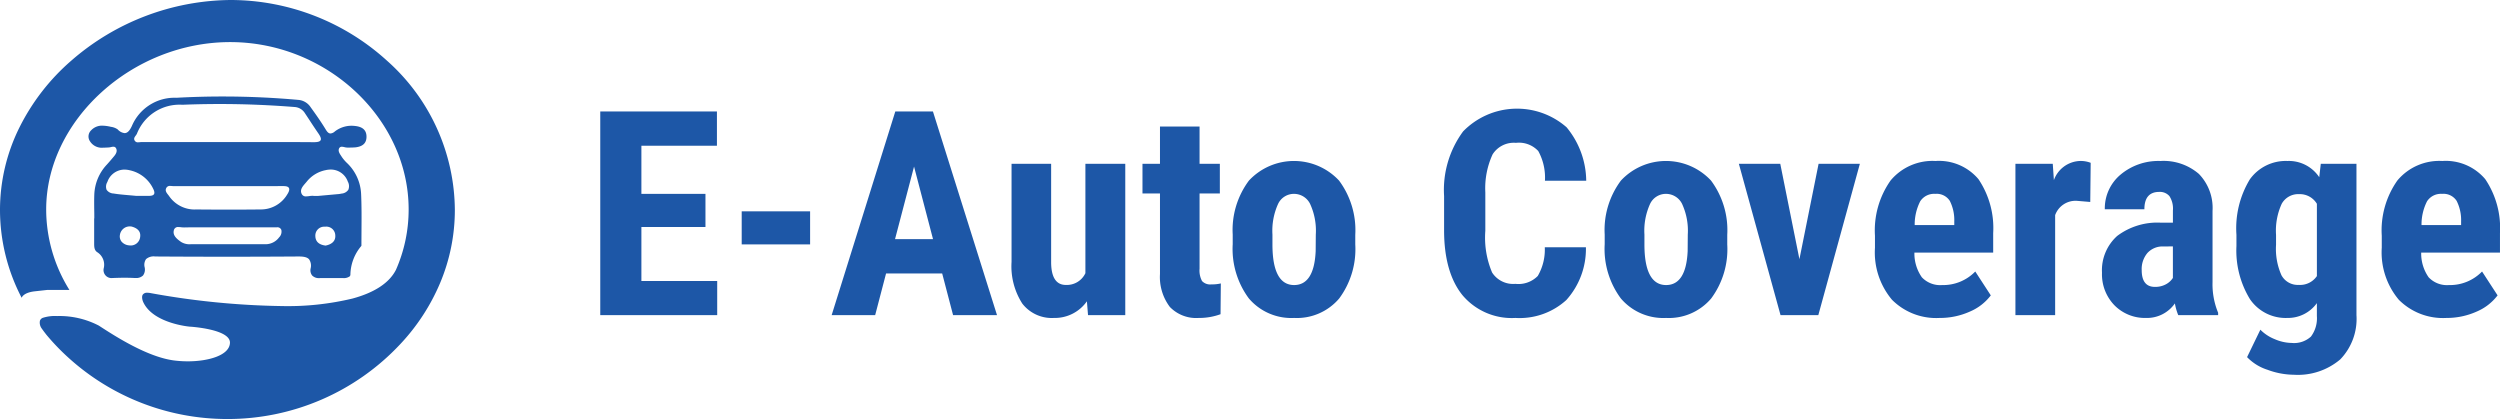 <svg xmlns="http://www.w3.org/2000/svg" width="261.781" height="43.877" viewBox="0 0 261.781 43.877">
  <path id="Path_86" data-name="Path 86" d="M23.812,43.877A24.744,24.744,0,0,1,7.155,37.445a23.373,23.373,0,0,1-2.311-2.41l-.112-.147c-.1-.125-.178-.232-.24-.319-.1-.134-.161-.225-.174-.245a1.024,1.024,0,0,1-.137-.737.512.512,0,0,1,.284-.3,4.135,4.135,0,0,1,1.514-.193,8.942,8.942,0,0,1,4.367,1c1.658,1.078,5.108,3.32,7.953,3.66a11.672,11.672,0,0,0,1.375.082c2.083,0,4.35-.6,4.405-1.931.061-1.446-4.162-1.7-4.2-1.7s-3.905-.343-4.9-2.616c0,0-.2-.464-.029-.735a.534.534,0,0,1,.483-.2,1.817,1.817,0,0,1,.344.038,82.874,82.874,0,0,0,13.74,1.357,29.048,29.048,0,0,0,7.391-.787c2.324-.63,3.856-1.642,4.553-3.009a15.629,15.629,0,0,0,1.329-6.327c0-9.5-8.558-17.518-18.688-17.518-10.263,0-19.266,8.186-19.266,17.518a15.944,15.944,0,0,0,2.435,8.437H4.919l-1.262.14c-1.248.137-1.387.675-1.389.68A19.933,19.933,0,0,1,0,21.984a19.41,19.41,0,0,1,2.04-8.646A22.573,22.573,0,0,1,7.454,6.36,25.7,25.7,0,0,1,24.17,0,24.39,24.39,0,0,1,40.528,6.36a21.062,21.062,0,0,1,7.1,15.624,19.714,19.714,0,0,1-1.543,7.651A21.616,21.616,0,0,1,41.9,36.049a24.736,24.736,0,0,1-18.088,7.828ZM240.175,39.24a8.059,8.059,0,0,1-2.74-.52,5.093,5.093,0,0,1-2.138-1.326l1.391-2.871a4.388,4.388,0,0,0,1.524,1,4.652,4.652,0,0,0,1.772.389,2.61,2.61,0,0,0,2-.667,3.19,3.19,0,0,0,.622-2.146V31.74a3.726,3.726,0,0,1-3.091,1.553,4.529,4.529,0,0,1-3.919-1.97,9.756,9.756,0,0,1-1.413-5.559V24.592a9.882,9.882,0,0,1,1.406-5.815,4.623,4.623,0,0,1,3.94-1.92,3.818,3.818,0,0,1,3.325,1.7l.161-1.407h3.736V33a6.1,6.1,0,0,1-1.7,4.636A6.871,6.871,0,0,1,240.175,39.24Zm.571-18.911a1.977,1.977,0,0,0-1.823,1.011,6.746,6.746,0,0,0-.593,3.252v1.04a6.782,6.782,0,0,0,.572,3.2,1.945,1.945,0,0,0,1.816,1,2.121,2.121,0,0,0,1.889-.923V21.34A2.083,2.083,0,0,0,240.746,20.329Zm15.425,12.964a6.525,6.525,0,0,1-4.981-1.9A7.7,7.7,0,0,1,249.4,25.94V24.68a9.054,9.054,0,0,1,1.64-5.786,5.715,5.715,0,0,1,4.7-2.037,5.408,5.408,0,0,1,4.5,1.909,9.154,9.154,0,0,1,1.538,5.653v2.033h-8.248a4.334,4.334,0,0,0,.777,2.582,2.635,2.635,0,0,0,2.124.816,4.68,4.68,0,0,0,3.471-1.42l1.626,2.5a5.376,5.376,0,0,1-2.212,1.706A7.623,7.623,0,0,1,256.171,33.293ZM255.716,20.3a1.729,1.729,0,0,0-1.574.777,5.364,5.364,0,0,0-.579,2.49h4.145v-.381a4.454,4.454,0,0,0-.469-2.154A1.637,1.637,0,0,0,255.716,20.3Zm-31,12.993a4.483,4.483,0,0,1-3.3-1.319,4.651,4.651,0,0,1-1.311-3.413,4.822,4.822,0,0,1,1.589-3.853,6.988,6.988,0,0,1,4.578-1.391h1.259V22.043a2.393,2.393,0,0,0-.366-1.508,1.317,1.317,0,0,0-1.069-.44c-1.03,0-1.552.611-1.552,1.817H220.4a4.607,4.607,0,0,1,1.648-3.626,6.163,6.163,0,0,1,4.168-1.428,5.657,5.657,0,0,1,4.036,1.355,5.109,5.109,0,0,1,1.428,3.874v7.457a7.815,7.815,0,0,0,.586,3.208V33H228.09a5.819,5.819,0,0,1-.352-1.231A3.556,3.556,0,0,1,224.72,33.293Zm1.817-7.485a2.138,2.138,0,0,0-1.663.674,2.6,2.6,0,0,0-.607,1.8c0,1.166.463,1.758,1.377,1.758a2.324,2.324,0,0,0,1.172-.278,1.973,1.973,0,0,0,.717-.66v-3.3ZM203.1,33.293a6.525,6.525,0,0,1-4.981-1.9,7.7,7.7,0,0,1-1.787-5.449V24.68a9.053,9.053,0,0,1,1.641-5.786,5.715,5.715,0,0,1,4.7-2.037,5.408,5.408,0,0,1,4.5,1.909,9.154,9.154,0,0,1,1.538,5.653v2.033h-8.248a4.334,4.334,0,0,0,.777,2.582,2.635,2.635,0,0,0,2.124.816,4.68,4.68,0,0,0,3.471-1.42l1.626,2.5a5.376,5.376,0,0,1-2.212,1.706A7.623,7.623,0,0,1,203.1,33.293ZM202.645,20.3a1.729,1.729,0,0,0-1.574.777,5.364,5.364,0,0,0-.579,2.49h4.145v-.381a4.454,4.454,0,0,0-.469-2.154A1.637,1.637,0,0,0,202.645,20.3ZM174.461,33.293a5.836,5.836,0,0,1-4.738-2.043,8.691,8.691,0,0,1-1.692-5.676V24.563a8.643,8.643,0,0,1,1.7-5.655,6.449,6.449,0,0,1,9.434,0,8.692,8.692,0,0,1,1.7,5.684V25.6a8.658,8.658,0,0,1-1.685,5.655A5.808,5.808,0,0,1,174.461,33.293ZM174.433,20.3a1.83,1.83,0,0,0-1.648,1.048,6.769,6.769,0,0,0-.593,3.216V25.6c0,2.819.764,4.248,2.27,4.248,1.39,0,2.149-1.192,2.256-3.544l.014-1.743a6.7,6.7,0,0,0-.6-3.216A1.878,1.878,0,0,0,174.433,20.3ZM158.685,33.293a6.743,6.743,0,0,1-5.544-2.381c-1.279-1.58-1.927-3.864-1.927-6.79V20.534a10.321,10.321,0,0,1,1.993-6.775,7.88,7.88,0,0,1,10.832-.432,8.9,8.9,0,0,1,2.058,5.6h-4.322a5.766,5.766,0,0,0-.7-3.112,2.757,2.757,0,0,0-2.336-.857,2.624,2.624,0,0,0-2.446,1.208,8.487,8.487,0,0,0-.761,3.977v4.028a9.341,9.341,0,0,0,.71,4.365,2.62,2.62,0,0,0,2.439,1.187,2.831,2.831,0,0,0,2.344-.828,5.472,5.472,0,0,0,.733-3h4.307a8.009,8.009,0,0,1-2.051,5.522A7.272,7.272,0,0,1,158.685,33.293Zm-23.174,0a5.836,5.836,0,0,1-4.739-2.043,8.691,8.691,0,0,1-1.692-5.676V24.563a8.643,8.643,0,0,1,1.7-5.655,6.449,6.449,0,0,1,9.434,0,8.692,8.692,0,0,1,1.7,5.684V25.6a8.658,8.658,0,0,1-1.685,5.655A5.808,5.808,0,0,1,135.511,33.293ZM135.482,20.3a1.83,1.83,0,0,0-1.648,1.048,6.77,6.77,0,0,0-.593,3.216V25.6c0,2.819.764,4.248,2.27,4.248,1.39,0,2.149-1.192,2.256-3.544l.014-1.743a6.7,6.7,0,0,0-.6-3.216A1.878,1.878,0,0,0,135.482,20.3Zm-9.961,12.993a3.831,3.831,0,0,1-3.021-1.151,5.193,5.193,0,0,1-1.036-3.453V20.256h-1.832V17.15h1.832v-3.9h4.145v3.9h2.124v3.106h-2.124v7.878a2.336,2.336,0,0,0,.257,1.292,1.16,1.16,0,0,0,.988.352,3.891,3.891,0,0,0,.982-.1l-.03,3.223A6.483,6.483,0,0,1,125.521,33.293Zm-15.161,0a3.9,3.9,0,0,1-3.31-1.5,7.227,7.227,0,0,1-1.128-4.372V17.15h4.145V27.521c.02,1.536.537,2.315,1.538,2.315a2.146,2.146,0,0,0,2.05-1.23V17.15h4.175V33h-3.9l-.118-1.451A4.1,4.1,0,0,1,110.36,33.293ZM91.64,33H87.084l6.665-21.328H97.69L104.4,33H99.8l-1.142-4.366H92.782L91.64,33Zm4.072-15.557-1.992,7.6H97.7ZM215.2,33h-4.16V17.15h3.91l.117,1.714a3.016,3.016,0,0,1,2.711-2.007,2.912,2.912,0,0,1,1.142.191l-.044,4.1-1.377-.117a2.271,2.271,0,0,0-2.3,1.494V33Zm-24.8,0h-3.955l-4.365-15.85h4.336l2.006,9.99,2.007-9.99h4.322L190.4,33ZM75.1,33H62.855V11.672H75.072V15.26h-7.91V20.3h6.709v3.472H67.162v5.654H75.1V33ZM14.167,29.107c-.045,0-.092,0-.139,0-.309-.016-.63-.024-.979-.024s-.717.008-1.14.024l-.094,0a.835.835,0,0,1-.951-1.023,1.552,1.552,0,0,0-.661-1.663c-.343-.206-.343-.6-.343-.951v-2.6h.015c0-.278,0-.561-.007-.834-.007-.551-.014-1.116.007-1.671a4.839,4.839,0,0,1,1.31-3.125c.283-.311.554-.633.759-.878s.351-.524.228-.794a.307.307,0,0,0-.3-.206,1.165,1.165,0,0,0-.25.039,1.309,1.309,0,0,1-.219.038l-.131.007c-.156.009-.317.018-.472.018A1.448,1.448,0,0,1,9.427,14.8a.894.894,0,0,1,.118-1.156,1.543,1.543,0,0,1,1.182-.485,4.1,4.1,0,0,1,.887.122,1.56,1.56,0,0,1,.713.274,1.138,1.138,0,0,0,.72.384c.287,0,.523-.231.764-.751a4.85,4.85,0,0,1,4.665-2.95c1.61-.089,3.245-.134,4.858-.134,2.636,0,5.3.121,7.928.358a1.7,1.7,0,0,1,1.269.77c.523.724,1.075,1.5,1.567,2.312.178.3.329.433.506.433a.783.783,0,0,0,.457-.211,2.851,2.851,0,0,1,2.083-.578c.814.076,1.217.431,1.233,1.086.017.686-.361,1.064-1.156,1.156-.2.015-.407.023-.609.023-.084,0-.17,0-.254,0a1.281,1.281,0,0,1-.283-.044,1.312,1.312,0,0,0-.277-.044.3.3,0,0,0-.3.2c-.113.257.072.532.235.775l.064.1a3.948,3.948,0,0,0,.564.653,4.773,4.773,0,0,1,1.454,3.276c.056,1.263.047,2.547.038,3.789,0,.463-.007.94-.007,1.413,0,.016,0,.033,0,.05a.228.228,0,0,1-.02.143,4.766,4.766,0,0,0-1.135,2.983.263.263,0,0,1-.078.195,1.056,1.056,0,0,1-.725.172c-.267,0-.535,0-.8,0s-.535,0-.8,0c-.3,0-.562,0-.8.007h-.038a.966.966,0,0,1-.763-.274.885.885,0,0,1-.162-.73,1.173,1.173,0,0,0-.158-.96c-.182-.209-.507-.3-1.085-.3h-.068c-2.472.017-4.982.026-7.462.026s-4.99-.009-7.462-.026h-.035a1.22,1.22,0,0,0-.96.275,1.05,1.05,0,0,0-.147.861,1.048,1.048,0,0,1-.17.853A1.029,1.029,0,0,1,14.167,29.107Zm19.938-5.375c-.04,0-.081,0-.122.005a.928.928,0,0,0-.963.979c.014.576.374.913,1.073,1,.4-.078,1.069-.319,1.016-1.062A.939.939,0,0,0,34.105,23.732ZM13.72,23.715a1.041,1.041,0,0,0-1.166.9.884.884,0,0,0,.168.678,1.146,1.146,0,0,0,.8.4.994.994,0,0,0,1.156-.894c.093-.679-.45-.962-.922-1.081Zm4.972.06a.436.436,0,0,0-.486.333c-.143.534.293.9.751,1.224a1.676,1.676,0,0,0,.875.247c.044,0,.088,0,.131-.005,1.3,0,2.6-.005,3.885-.005s2.59,0,3.884.005l.078,0a1.76,1.76,0,0,0,1.415-.718.836.836,0,0,0,.233-.788.436.436,0,0,0-.476-.264c-.048,0-.1,0-.144,0s-.094,0-.137,0H23.811q-.444,0-.888,0l-1.019,0h-.937c-.673,0-1.187,0-1.665.012h-.01A2.455,2.455,0,0,1,19,23.8,2.587,2.587,0,0,0,18.692,23.775Zm1.7-1.843c1.264.012,2.442.018,3.6.018s2.266-.006,3.335-.018h.005a3.2,3.2,0,0,0,2.726-1.541c.212-.322.276-.551.2-.7s-.271-.205-.6-.205l-.091,0c-.566,0-1.185.006-1.892.006q-.946,0-1.892,0t-1.892,0H18.218c-.056,0-.114-.005-.176-.011l-.027,0c-.066-.007-.135-.013-.2-.013a.408.408,0,0,0-.393.2c-.169.287.019.524.185.732.032.04.065.082.094.123a3.242,3.242,0,0,0,2.678,1.416Zm14.24-4.178a2.4,2.4,0,0,0-.537.064,3.356,3.356,0,0,0-1.94,1.158c-.055.07-.115.138-.178.211-.279.319-.6.681-.388,1.112a.46.46,0,0,0,.471.264,2.525,2.525,0,0,0,.32-.029,2.439,2.439,0,0,1,.327-.03.874.874,0,0,1,.115.007c.089.006.179.009.268.009s.179,0,.268-.009l2.135-.193a2,2,0,0,0,.2-.033l.082-.016a.934.934,0,0,0,.7-.4.986.986,0,0,0-.054-.852A1.889,1.889,0,0,0,34.636,17.754ZM13,17.758a1.9,1.9,0,0,0-1.758,1.3.924.924,0,0,0-.078.818.926.926,0,0,0,.725.386c.524.086,1.055.131,1.616.18.244.021.5.043.756.069h1.3c.313,0,.493-.057.567-.181s.039-.328-.114-.617a3.536,3.536,0,0,0-2.4-1.878A2.546,2.546,0,0,0,13,17.758ZM23.02,10.891c-1.3,0-2.623.027-3.922.079A4.789,4.789,0,0,0,14.338,14a1.123,1.123,0,0,1-.128.2c-.107.144-.217.293-.128.481a.371.371,0,0,0,.379.221,1.936,1.936,0,0,0,.2-.014,1.841,1.841,0,0,1,.192-.014H27.676c1.52,0,3.324,0,5.173.015h.019c.407,0,.631-.066.706-.209s0-.359-.21-.671c-.341-.495-.677-1-1-1.5q-.219-.332-.439-.663a1.37,1.37,0,0,0-1.1-.642C28.234,11,25.61,10.891,23.02,10.891Zm61.807,14.7H77.665V22.131h7.163v3.456Z" transform="translate(0 0)" fill="#1d57a7"/>
</svg>
